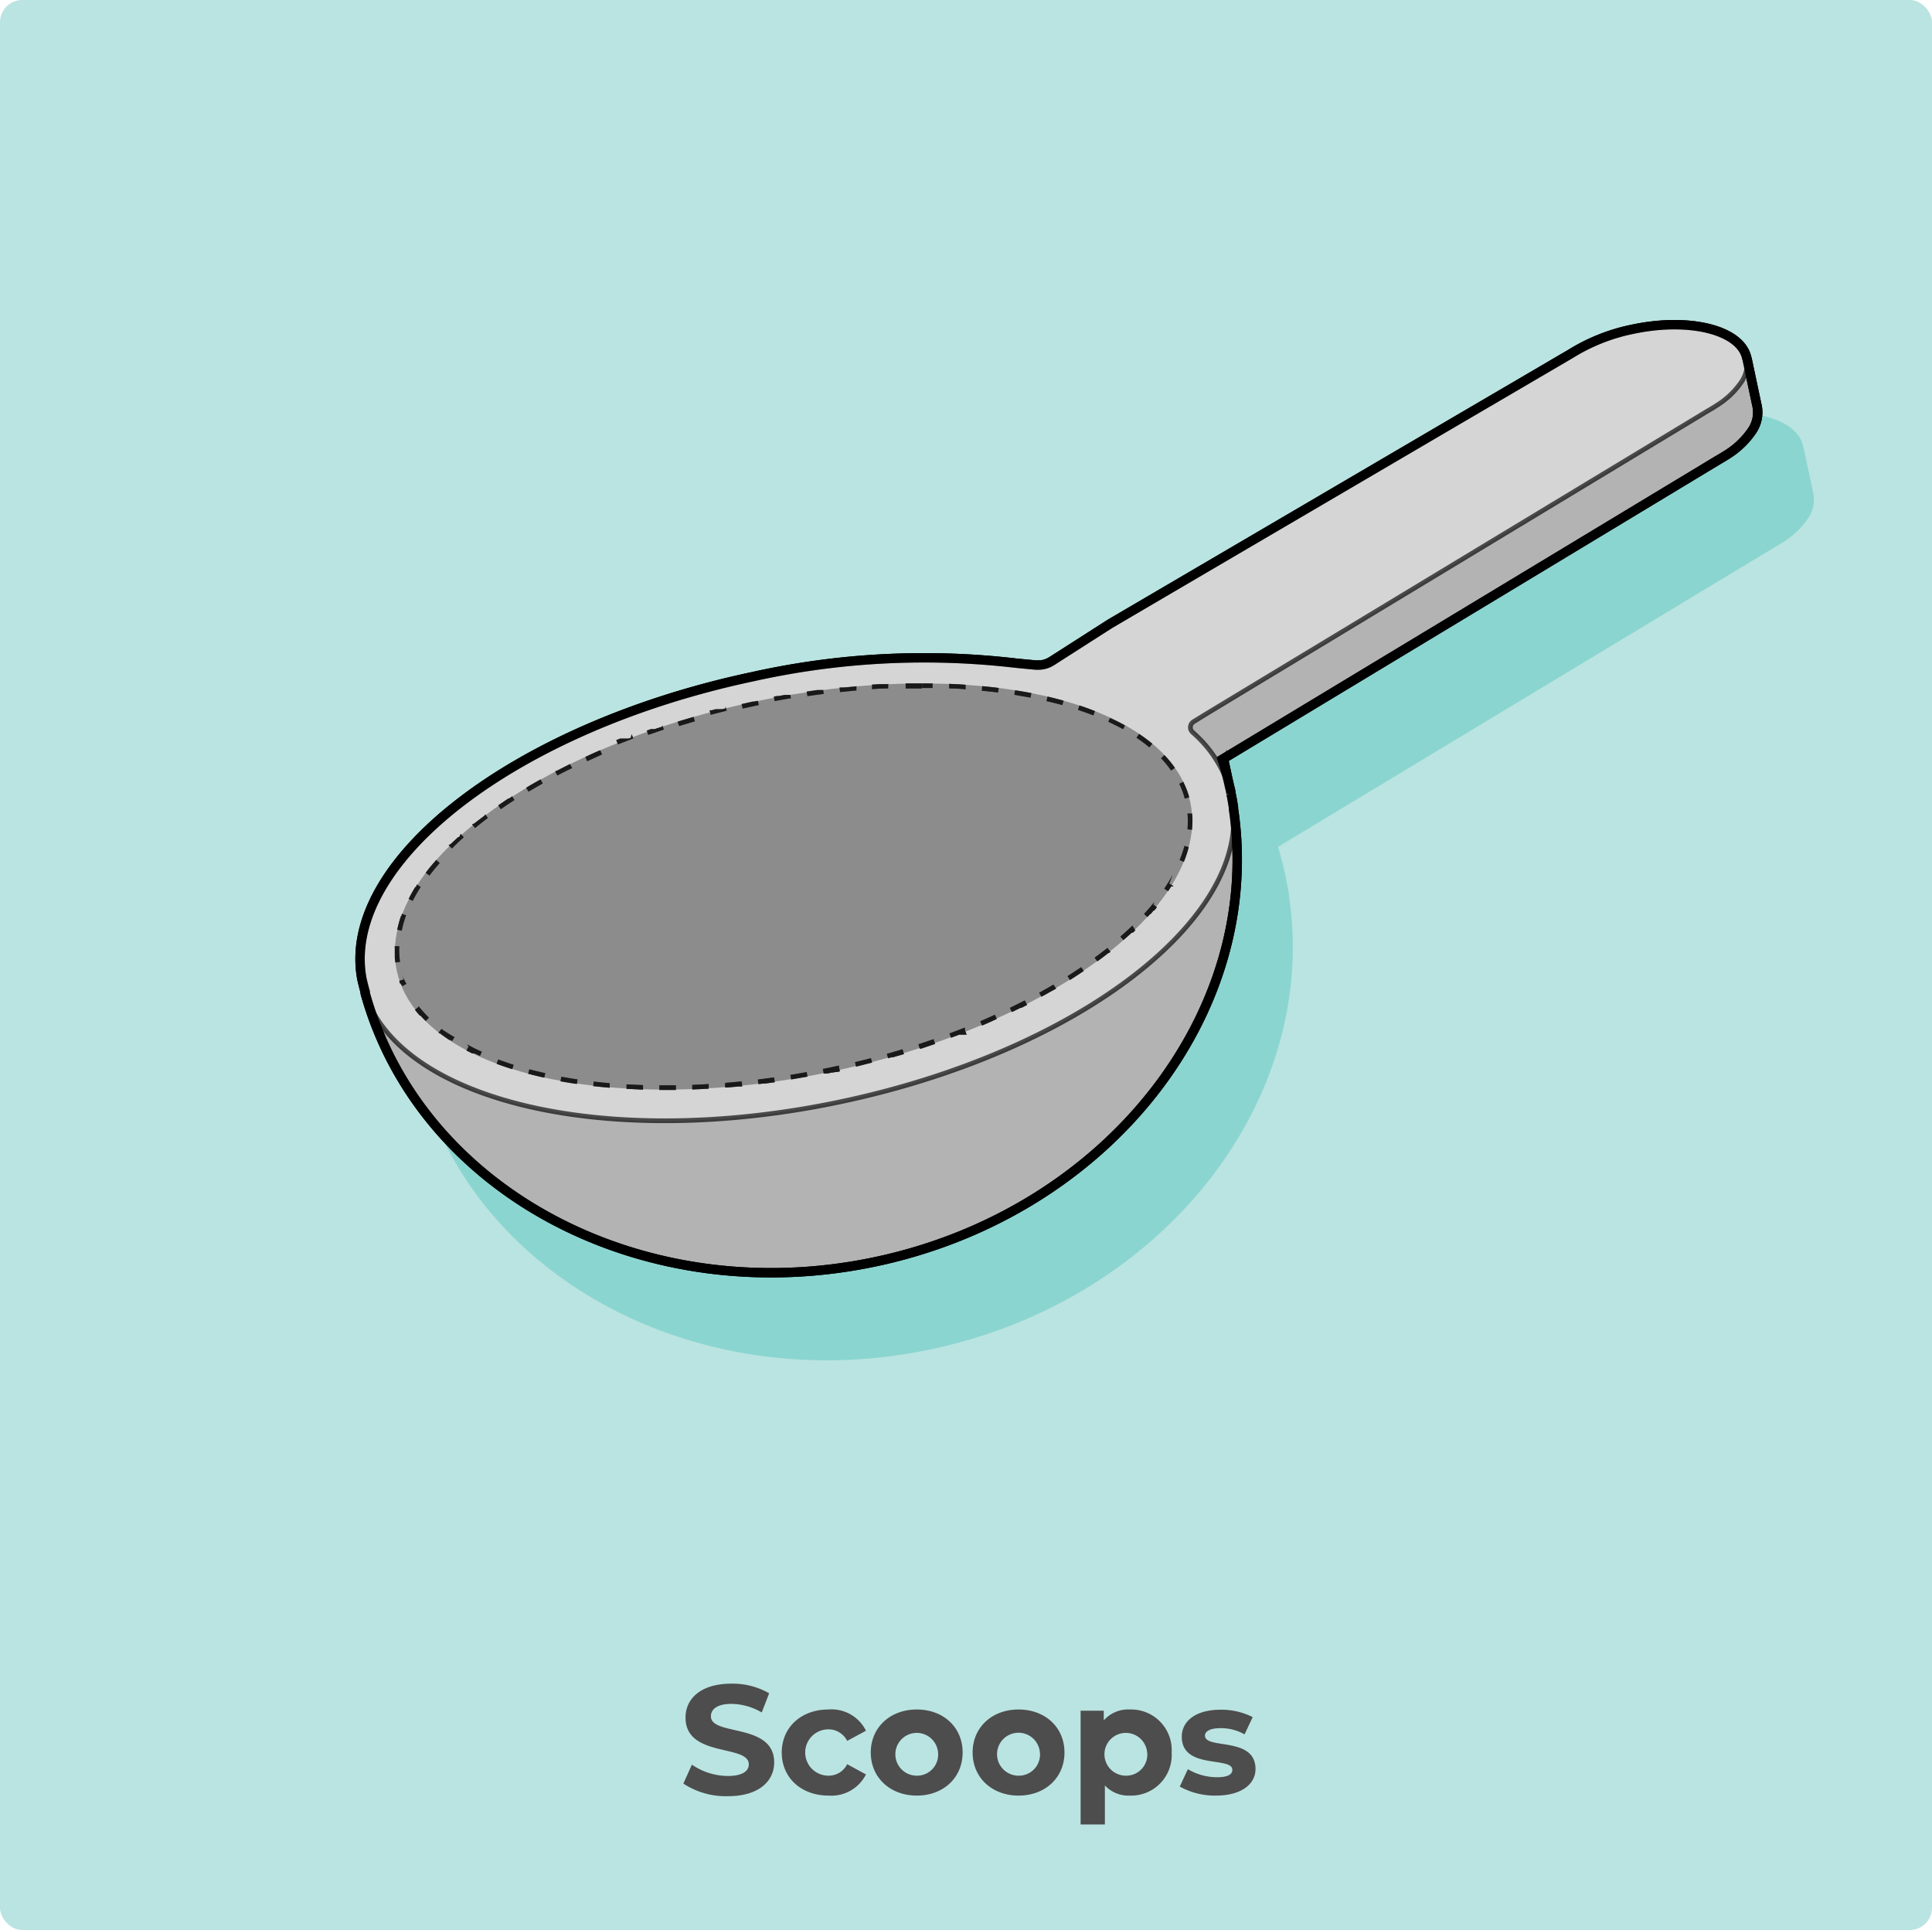 <svg id="Layer_1" data-name="Layer 1" xmlns="http://www.w3.org/2000/svg" viewBox="0 0 261.03 260.72"><defs><style>.cls-1{fill:#bae4e1;}.cls-2{fill:#00a99d;opacity:0.25;}.cls-2,.cls-5,.cls-9{isolation:isolate;}.cls-3,.cls-8{fill:none;}.cls-4{fill:#b3b3b3;}.cls-4,.cls-5,.cls-8{stroke:#000;stroke-miterlimit:10;}.cls-4,.cls-8{stroke-width:1.27px;}.cls-5{fill:#e6e6e6;stroke-width:0.64px;}.cls-5,.cls-6{opacity:0.66;}.cls-7{fill:#666;}.cls-10{fill:#4d4d4d;}</style></defs><title>Scoops</title><rect class="cls-1" width="261.03" height="260.72" rx="3" ry="3"/><path class="cls-2" d="M243.6,60.22c-.8-3.78-7.71-5.52-15.43-3.88a25,25,0,0,0-8.32,3.3h0l-15.61,9.14-46.7,27.33-7.81,5-.22.13a3.27,3.27,0,0,1-1.75.45h-.27l-2.62-.25a107.17,107.17,0,0,0-35.71,1.84c-32.16,6.84-55.6,25-52.75,40.72.13.62.28,1.24.45,1.84V146c7.45,26.8,37.67,42.92,69,36.26s52.41-33.66,48.3-61.18v-.17c-.1-.62-.2-1.23-.33-1.85-.05-.28-.1-.54-.16-.82-.28-1.3-.63-2.58-1-3.84l67-40.41q.73-.41,1.38-.84h0a11.06,11.06,0,0,0,3.22-3.1,4.44,4.44,0,0,0,.75-3.28l-1.37-6.41h0A.4.4,0,0,0,243.6,60.22Z"/><path class="cls-3" d="M237.44,55c-.8-3.78-7.71-5.52-15.43-3.88a24.81,24.81,0,0,0-8.32,3.31h0L143.37,95.52a3.32,3.32,0,0,1-2,.44l-3.15-.29,2.61,12.27,22.74-1.48-1-1a.9.9,0,0,1-.06-1.26,1,1,0,0,1,.2-.16l69.42-41.9a14,14,0,0,0,1.4-.84h0C236.32,59.42,237.9,57.09,237.44,55Z"/><rect class="cls-3" x="151.29" y="57.42" width="91.66" height="56.35" transform="translate(-13.48 42.82) rotate(-11.99)"/><path class="cls-4" d="M236,48.36c-.81-3.78-7.72-5.52-15.43-3.88a25.35,25.35,0,0,0-8.33,3.3h0l-15.61,9.14L150,84.25l-7.81,5-.23.14a3.33,3.33,0,0,1-1.74.45h-.28l-2.62-.25a106.64,106.64,0,0,0-35.71,1.84c-32.15,6.83-55.57,25-52.73,40.73.13.62.29,1.23.46,1.83a.61.61,0,0,0,0,.18c7.44,26.8,37.66,42.92,69,36.26s52.42-33.67,48.31-61.18v-.17q-.13-.93-.33-1.86a4,4,0,0,0-.16-.81c-.28-1.31-.62-2.58-1-3.84l66.91-40.39c.49-.28.95-.56,1.39-.84h0a11.32,11.32,0,0,0,3.22-3.1,4.39,4.39,0,0,0,.74-3.28l-1.36-6.41h0A1.18,1.18,0,0,0,236,48.36Z"/><path class="cls-5" d="M236,48.36a4.44,4.44,0,0,1-.75,3.28A11,11,0,0,1,232,54.73h0q-.64.42-1.38.84L162.87,96.5l-1.62,1a.89.89,0,0,0-.27,1.24l.06.09c.37.33.73.67,1.06,1h0a16.26,16.26,0,0,1,4.19,7.36,3.15,3.15,0,0,1,.11.44,13.52,13.52,0,0,1,.22,1.42v.17c1.54,15.49-21.53,32.92-52.9,39.58s-59.55.1-64.44-14.66a.61.61,0,0,1-.05-.18,12.77,12.77,0,0,1-.38-1.38,3.54,3.54,0,0,0-.08-.45c-2.77-15.71,20.65-33.87,52.8-40.7a106.83,106.83,0,0,1,35.83-1.82l2.51.23a3.4,3.4,0,0,0,2-.45l11.3-6.69,59-34.92h0a24.58,24.58,0,0,1,8.32-3.3C228.32,42.84,235.24,44.58,236,48.36Z"/><g class="cls-6"><ellipse class="cls-7" cx="107.21" cy="119.76" rx="54.8" ry="25.52" transform="translate(-22.52 24.86) rotate(-11.98)"/><path d="M124.59,92.32h-2.23V93h2.22v-.62Zm-4.47.1h-1.3l-1,.06v.62Q118.93,93,120,93v-.63Zm-4.46.3-1.59.15h-.64l.07.62,2.21-.22v-.62Zm-4.45.49h-.74l-1.48.21.1.62c.73-.11,1.47-.21,2.2-.3l-.08-.62Zm-4.42.66h-.74l-.82.15H105l-.45.08.12.61q1.1-.21,2.19-.39l-.1-.61Zm-4.4.82h-.12l-.38.08h-.17l-1.52.34.14.61,1.68-.37.5-.11-.13-.61Zm-4.36,1-.45.11h-.89l-.54.15h-.28l.16.61L98.19,96,98,95.4Zm-4.32,1.15-2.15.64.19.6,2.13-.64Zm-4.27,1.33-1,.32h-.5l-.56.2.21.58,2.1-.72L89.5,98Zm-4.22,1.5-.28.1H83.79l-.53.21.23.58,2.07-.81-.22-.58Zm-4.14,1.68c-.7.3-1.38.6-2,.91l.26.57,2-.91-.24-.57ZM77,103.22l-.56.28-1.17.6h-.06l-.2.1.29.56c.65-.34,1.31-.68,2-1L77,103.2Zm-4,2.08-1.48.85h0l-.43.26.32.53,1.92-1.11-.31-.54Zm-3.83,2.3-.41.27h-.09l-1.36.92.36.52c.59-.42,1.21-.83,1.84-1.24l-.34-.52Zm-3.67,2.55h0L64,111.29H63.9l-.11.08.4.49c.55-.46,1.14-.92,1.73-1.37l-.37-.5ZM62.09,113l-.09.08h-.1l-1.08,1h-.1l-.1.1.44.44c.51-.5,1-1,1.6-1.51l-.42-.47Zm-3.15,3.17c-.5.57-1,1.15-1.42,1.73l.5.38c.43-.56.89-1.13,1.39-1.69Zm-2.7,3.56-.07.1H56.1c-.27.44-.52.89-.76,1.33h0c0,.09-.09.17-.13.26l.55.28c.32-.62.68-1.26,1.08-1.88l-.52-.34Zm-2,4h-.06a15.06,15.06,0,0,0-.51,1.86l.61.13a14.81,14.81,0,0,1,.59-2.07l-.58-.21Zm-.9,4.36v1.07h0v.05h0a3.59,3.59,0,0,0,.09.81l.62-.08a11.55,11.55,0,0,1-.1-2.12h-.63Zm1.21,4.21-.59.2v.11h0l.06.14h0v.05h0v0h0v.05h.1l.07.14h0v.06h.08l.09.16.55-.3a12.45,12.45,0,0,1-.86-1.94Zm2,3.72-.49.39c.21.27.43.53.66.79h.11q.33.38.69.72l.44-.45a14.55,14.55,0,0,1-1.44-1.6Zm3.08,3-.39.49.09.07h.1c.41.31.83.61,1.28.9h.13l.24.15.33-.53a19.77,19.77,0,0,1-1.75-1.1Zm3.68,2.33-.29.56.77.39h.31l.75.34.25-.57a20.72,20.72,0,0,1-2-1Zm4,1.77-.21.59c.68.25,1.39.49,2.11.72l.19-.59C68.69,143.61,68,143.37,67.31,143.12Zm4.21,1.33-.16.6c.71.19,1.44.36,2.18.53l.13-.61C72.94,144.8,72.22,144.63,71.52,144.45Zm4.32,1-.11.62c.72.13,1.46.25,2.21.36l.09-.62C77.29,145.7,76.55,145.58,75.84,145.45Zm4.38.65-.07.62c.74.08,1.48.16,2.23.22v-.62c-.74-.06-1.48-.14-2.21-.22Zm4.43.38v.62c.74,0,1.48.08,2.23.1v-.62l-2.21-.1Zm6.66.13H89.08v.63h2.24v-.63Zm4.44-.17c-.75.05-1.49.08-2.22.11v.63h0l2.22-.11Zm4.43-.36c-.74.08-1.48.14-2.21.2v.63h.3l1.52-.14h.49l-.06-.62Zm4.41-.54-2.2.29.08.62.67-.08h.26l1.28-.17-.09-.62Zm4.4-.72c-.74.14-1.47.26-2.2.38l.1.62,2.21-.38h0Zm4.36-.88-1,.22-1.18.24.12.62h.49l.66-.14h.15l.28-.06h.21l.4-.09-.13-.61Zm4.32-1c-.71.19-1.43.37-2.15.54l.14.61,2.17-.55-.16-.6Zm4.28-1.21c-.7.22-1.41.42-2.13.63l.17.6.44-.13h.21l1.5-.44-.19-.6Zm4.23-1.37-2.1.71.19.59h.18l1.9-.64-.21-.59Zm4.17-1.55c-.68.27-1.38.53-2.07.79l.21.59,1.12-.42h1l-.23-.58Zm4.09-1.74-2,.89.24.58c.69-.3,1.37-.59,2-.9l-.26-.57Zm4-1.92-2,1,.28.57,1.16-.57H138l.78-.4-.29-.55Zm3.89-2.14c-.63.37-1.27.73-1.93,1.09l.3.55c.66-.36,1.31-.73,2-1.1Zm3.75-2.36c-.6.4-1.22.81-1.85,1.21l.33.53c.64-.41,1.26-.81,1.87-1.23l-.35-.51Zm3.57-2.62c-.57.45-1.16.9-1.76,1.34l.37.5c.51-.37,1-.74,1.48-1.12h.08a1.84,1.84,0,0,1,.22-.17l-.39-.49Zm3.35-3c-.52.5-1.06,1-1.63,1.49l.41.47c.39-.33.77-.67,1.13-1h.16l.32-.31Zm3-3.24c-.44.56-.92,1.12-1.43,1.67l.46.42.35-.39h.06a6.4,6.4,0,0,0,.42-.49h.1l.35-.44-.49-.39Zm2.44-3.61c-.34.61-.72,1.24-1.14,1.86l.52.35c.15-.22.29-.43.42-.65h.28v-.07l-.55-.3Zm1.62-4a19.6,19.6,0,0,1-.68,2l.57.24c.07-.17.14-.34.2-.51h0a14.92,14.92,0,0,0,.46-1.48l-.6-.16Zm1-4.28h-.62a12.63,12.63,0,0,1,0,2.13l.62.06h0c0-.36.05-.72.05-1.07h0v-.61Zm-1.17-4.29-.56.27a10.91,10.91,0,0,1,.74,2l.61-.17h0a11,11,0,0,0-.77-2ZM157.32,102l-.45.43a14.47,14.47,0,0,1,1.36,1.66l.51-.36A14.67,14.67,0,0,0,157.32,102Zm-3.42-2.86-.35.52a19.67,19.67,0,0,1,1.74,1.3l.4-.49C155.13,100,154.53,99.57,153.9,99.14Zm-3.9-2.2-.26.56c.67.32,1.33.65,2,1L152,98c-.64-.36-1.31-.69-2-1Zm-4.16-1.64-.2.6c.71.23,1.41.48,2.08.74l.22-.58C147.27,95.79,146.56,95.54,145.84,95.3Zm-4.31-1.2-.14.61c.73.17,1.45.35,2.14.54l.17-.6C143,94.46,142.27,94.27,141.53,94.1Zm-4.39-.85-.09.61,2.18.38.12-.61c-.72-.14-1.46-.27-2.21-.38Zm-4.43-.56-.06.62c.74.07,1.48.15,2.2.24l.08-.62Q133.83,92.8,132.71,92.69Zm-4.47-.3V93a20.36,20.36,0,0,1,2.22.12v-.62c-.74-.05-1.48-.09-2.24-.12Zm-3.64-.07h0v.62H126v-.62h-1.4Z"/></g><path class="cls-8" d="M236,48.36c-.81-3.78-7.72-5.52-15.43-3.88a25.35,25.35,0,0,0-8.33,3.3h0l-15.61,9.14L150,84.25l-7.81,5-.23.14a3.33,3.33,0,0,1-1.74.45h-.28l-2.62-.25a106.64,106.64,0,0,0-35.71,1.84c-32.15,6.83-55.57,25-52.73,40.73.13.62.29,1.23.46,1.83a.61.61,0,0,0,0,.18c7.44,26.8,37.66,42.92,69,36.26s52.42-33.67,48.31-61.18v-.17q-.13-.93-.33-1.86a4,4,0,0,0-.16-.81c-.28-1.31-.62-2.58-1-3.84l66.91-40.39c.49-.28.95-.56,1.39-.84h0a11.32,11.32,0,0,0,3.22-3.1,4.39,4.39,0,0,0,.74-3.28l-1.36-6.41h0A1.18,1.18,0,0,0,236,48.36Z"/><g class="cls-6"><path d="M124.59,92.32h-2.23V93h2.22v-.62Zm-4.47.1h-1.3l-1,.06v.62Q118.93,93,120,93v-.63Zm-4.46.3-1.59.15h-.64l.07.62,2.21-.22v-.62Zm-4.45.49h-.74l-1.48.21.1.62c.73-.11,1.47-.21,2.2-.3l-.08-.62Zm-4.42.66h-.74l-.82.15H105l-.45.08.12.61q1.1-.21,2.19-.39l-.1-.61Zm-4.4.82h-.12l-.38.08h-.17l-1.52.34.14.61,1.68-.37.5-.11-.13-.61Zm-4.36,1-.45.11h-.89l-.54.15h-.28l.16.61L98.19,96,98,95.4Zm-4.32,1.15-2.15.64.19.6,2.13-.64Zm-4.27,1.33-1,.32h-.5l-.56.2.21.58,2.1-.72L89.5,98Zm-4.22,1.5-.28.1H83.79l-.53.21.23.58,2.07-.81-.22-.58Zm-4.14,1.68c-.7.3-1.38.6-2,.91l.26.57,2-.91-.24-.57ZM77,103.22l-.56.28-1.17.6h-.06l-.2.1.29.56c.65-.34,1.31-.68,2-1L77,103.2Zm-4,2.08-1.48.85h0l-.43.26.32.53,1.92-1.11-.31-.54Zm-3.83,2.3-.41.27h-.09l-1.36.92.36.52c.59-.42,1.21-.83,1.84-1.24l-.34-.52Zm-3.67,2.55h0L64,111.29H63.9l-.11.08.4.49c.55-.46,1.14-.92,1.73-1.37l-.37-.5ZM62.09,113l-.09.08h-.1l-1.08,1h-.1l-.1.1.44.44c.51-.5,1-1,1.6-1.51l-.42-.47Zm-3.15,3.17c-.5.57-1,1.15-1.42,1.73l.5.38c.43-.56.89-1.13,1.39-1.69Zm-2.7,3.56-.07.1H56.1c-.27.44-.52.89-.76,1.33h0c0,.09-.09.17-.13.26l.55.28c.32-.62.68-1.26,1.08-1.88l-.52-.34Zm-2,4h-.06a15.06,15.06,0,0,0-.51,1.86l.61.13a14.81,14.81,0,0,1,.59-2.07l-.58-.21Zm-.9,4.36v1.07h0v.05h0a3.59,3.59,0,0,0,.09.81l.62-.08a11.55,11.55,0,0,1-.1-2.12h-.63Zm1.21,4.21-.59.2v.11h0l.06.14h0v.05h0v0h0v.05h.1l.07.14h0v.06h.08l.09.16.55-.3a12.45,12.45,0,0,1-.86-1.94Zm2,3.72-.49.39c.21.27.43.53.66.79h.11q.33.38.69.72l.44-.45a14.55,14.55,0,0,1-1.44-1.6Zm3.08,3-.39.49.09.07h.1c.41.31.83.61,1.28.9h.13l.24.15.33-.53a19.77,19.77,0,0,1-1.75-1.1Zm3.68,2.33-.29.56.77.39h.31l.75.34.25-.57a20.72,20.72,0,0,1-2-1Zm4,1.77-.21.59c.68.25,1.39.49,2.11.72l.19-.59C68.69,143.61,68,143.37,67.31,143.12Zm4.21,1.33-.16.6c.71.19,1.44.36,2.18.53l.13-.61C72.94,144.8,72.22,144.63,71.52,144.45Zm4.32,1-.11.62c.72.13,1.46.25,2.21.36l.09-.62C77.29,145.7,76.55,145.58,75.84,145.45Zm4.38.65-.07.62c.74.08,1.48.16,2.23.22v-.62c-.74-.06-1.48-.14-2.21-.22Zm4.43.38v.62c.74,0,1.48.08,2.23.1v-.62l-2.21-.1Zm6.66.13H89.08v.63h2.24v-.63Zm4.44-.17c-.75.05-1.49.08-2.22.11v.63h0l2.22-.11Zm4.43-.36c-.74.08-1.48.14-2.21.2v.63h.3l1.52-.14h.49l-.06-.62Zm4.41-.54-2.2.29.08.62.67-.08h.26l1.28-.17-.09-.62Zm4.4-.72c-.74.14-1.47.26-2.2.38l.1.62,2.21-.38h0Zm4.36-.88-1,.22-1.18.24.12.62h.49l.66-.14h.15l.28-.06h.21l.4-.09-.13-.61Zm4.32-1c-.71.19-1.43.37-2.15.54l.14.61,2.17-.55-.16-.6Zm4.28-1.21c-.7.22-1.41.42-2.13.63l.17.6.44-.13h.21l1.5-.44-.19-.6Zm4.23-1.37-2.1.71.19.59h.18l1.9-.64-.21-.59Zm4.17-1.55c-.68.27-1.38.53-2.07.79l.21.59,1.12-.42h1l-.23-.58Zm4.09-1.74-2,.89.24.58c.69-.3,1.37-.59,2-.9l-.26-.57Zm4-1.92-2,1,.28.57,1.16-.57H138l.78-.4-.29-.55Zm3.89-2.14c-.63.37-1.27.73-1.93,1.09l.3.55c.66-.36,1.31-.73,2-1.1Zm3.75-2.36c-.6.4-1.22.81-1.85,1.21l.33.53c.64-.41,1.26-.81,1.87-1.23l-.35-.51Zm3.57-2.62c-.57.45-1.16.9-1.76,1.34l.37.5c.51-.37,1-.74,1.48-1.12h.08a1.84,1.84,0,0,1,.22-.17l-.39-.49Zm3.35-3c-.52.5-1.06,1-1.63,1.49l.41.47c.39-.33.77-.67,1.13-1h.16l.32-.31Zm3-3.24c-.44.56-.92,1.12-1.43,1.67l.46.42.35-.39h.06a6.4,6.4,0,0,0,.42-.49h.1l.35-.44-.49-.39Zm2.44-3.61c-.34.61-.72,1.24-1.14,1.86l.52.35c.15-.22.29-.43.42-.65h.28v-.07l-.55-.3Zm1.62-4a19.6,19.6,0,0,1-.68,2l.57.24c.07-.17.14-.34.2-.51h0a14.92,14.92,0,0,0,.46-1.48l-.6-.16Zm1-4.28h-.62a12.63,12.63,0,0,1,0,2.13l.62.06h0c0-.36.05-.72.05-1.07h0v-.61Zm-1.17-4.29-.56.27a10.91,10.91,0,0,1,.74,2l.61-.17h0a11,11,0,0,0-.77-2ZM157.32,102l-.45.43a14.47,14.47,0,0,1,1.36,1.66l.51-.36A14.67,14.67,0,0,0,157.32,102Zm-3.42-2.86-.35.52a19.67,19.67,0,0,1,1.74,1.3l.4-.49C155.13,100,154.53,99.57,153.9,99.14Zm-3.9-2.2-.26.56c.67.32,1.33.65,2,1L152,98c-.64-.36-1.31-.69-2-1Zm-4.16-1.64-.2.6c.71.23,1.41.48,2.08.74l.22-.58C147.27,95.79,146.56,95.54,145.84,95.3Zm-4.31-1.2-.14.61c.73.17,1.45.35,2.14.54l.17-.6C143,94.46,142.27,94.27,141.53,94.1Zm-4.39-.85-.09.61,2.18.38.12-.61c-.72-.14-1.46-.27-2.21-.38Zm-4.43-.56-.06.62c.74.07,1.48.15,2.2.24l.08-.62Q133.83,92.8,132.71,92.69Zm-4.47-.3V93a20.36,20.36,0,0,1,2.22.12v-.62c-.74-.05-1.48-.09-2.24-.12Zm-3.64-.07h0v.62H126v-.62h-1.4Z"/></g><g class="cls-9"><path class="cls-10" d="M92.33,240.94l1.15-2.56a8.68,8.68,0,0,0,4.85,1.53c2,0,2.84-.67,2.84-1.57,0-2.75-8.55-.86-8.55-6.32,0-2.5,2-4.58,6.2-4.58a9.89,9.89,0,0,1,5.1,1.3l-1,2.59a8.29,8.29,0,0,0-4.08-1.16c-2,0-2.79.76-2.79,1.68,0,2.71,8.55.84,8.55,6.23,0,2.46-2,4.56-6.24,4.56A10.44,10.44,0,0,1,92.33,240.94Z"/></g><g class="cls-9"><path class="cls-10" d="M105.62,236.74c0-3.4,2.63-5.81,6.3-5.81A5.18,5.18,0,0,1,117,233.8l-2.54,1.37a2.82,2.82,0,0,0-2.54-1.56,3.13,3.13,0,0,0,0,6.26,2.78,2.78,0,0,0,2.54-1.55L117,239.7a5.24,5.24,0,0,1-5.06,2.86C108.25,242.56,105.62,240.14,105.62,236.74Z"/></g><g class="cls-9"><path class="cls-10" d="M117.65,236.74c0-3.4,2.63-5.81,6.22-5.81s6.19,2.41,6.19,5.81-2.6,5.82-6.19,5.82S117.65,240.14,117.65,236.74Zm9.09,0a2.89,2.89,0,1,0-2.87,3.13A2.85,2.85,0,0,0,126.74,236.74Z"/><path class="cls-10" d="M131.41,236.74c0-3.4,2.62-5.81,6.21-5.81s6.2,2.41,6.2,5.81-2.61,5.82-6.2,5.82S131.41,240.14,131.41,236.74Zm9.09,0a2.9,2.9,0,1,0-2.88,3.13A2.85,2.85,0,0,0,140.5,236.74Z"/><path class="cls-10" d="M158.3,236.74a5.48,5.48,0,0,1-5.62,5.82,4.36,4.36,0,0,1-3.4-1.37v5.27H146V231.09h3.13v1.31a4.39,4.39,0,0,1,3.55-1.47A5.48,5.48,0,0,1,158.3,236.74Zm-3.31,0a2.89,2.89,0,1,0-2.88,3.13A2.85,2.85,0,0,0,155,236.74Z"/><path class="cls-10" d="M159.4,241.34l1.09-2.35a7.74,7.74,0,0,0,3.93,1.09c1.51,0,2.08-.4,2.08-1,0-1.85-6.83,0-6.83-4.47,0-2.14,1.93-3.65,5.23-3.65a9.31,9.31,0,0,1,4.35,1l-1.1,2.33a6.46,6.46,0,0,0-3.25-.84c-1.47,0-2.1.47-2.1,1,0,1.93,6.83.07,6.83,4.52,0,2.1-2,3.59-5.34,3.59A9.72,9.72,0,0,1,159.4,241.34Z"/></g></svg>